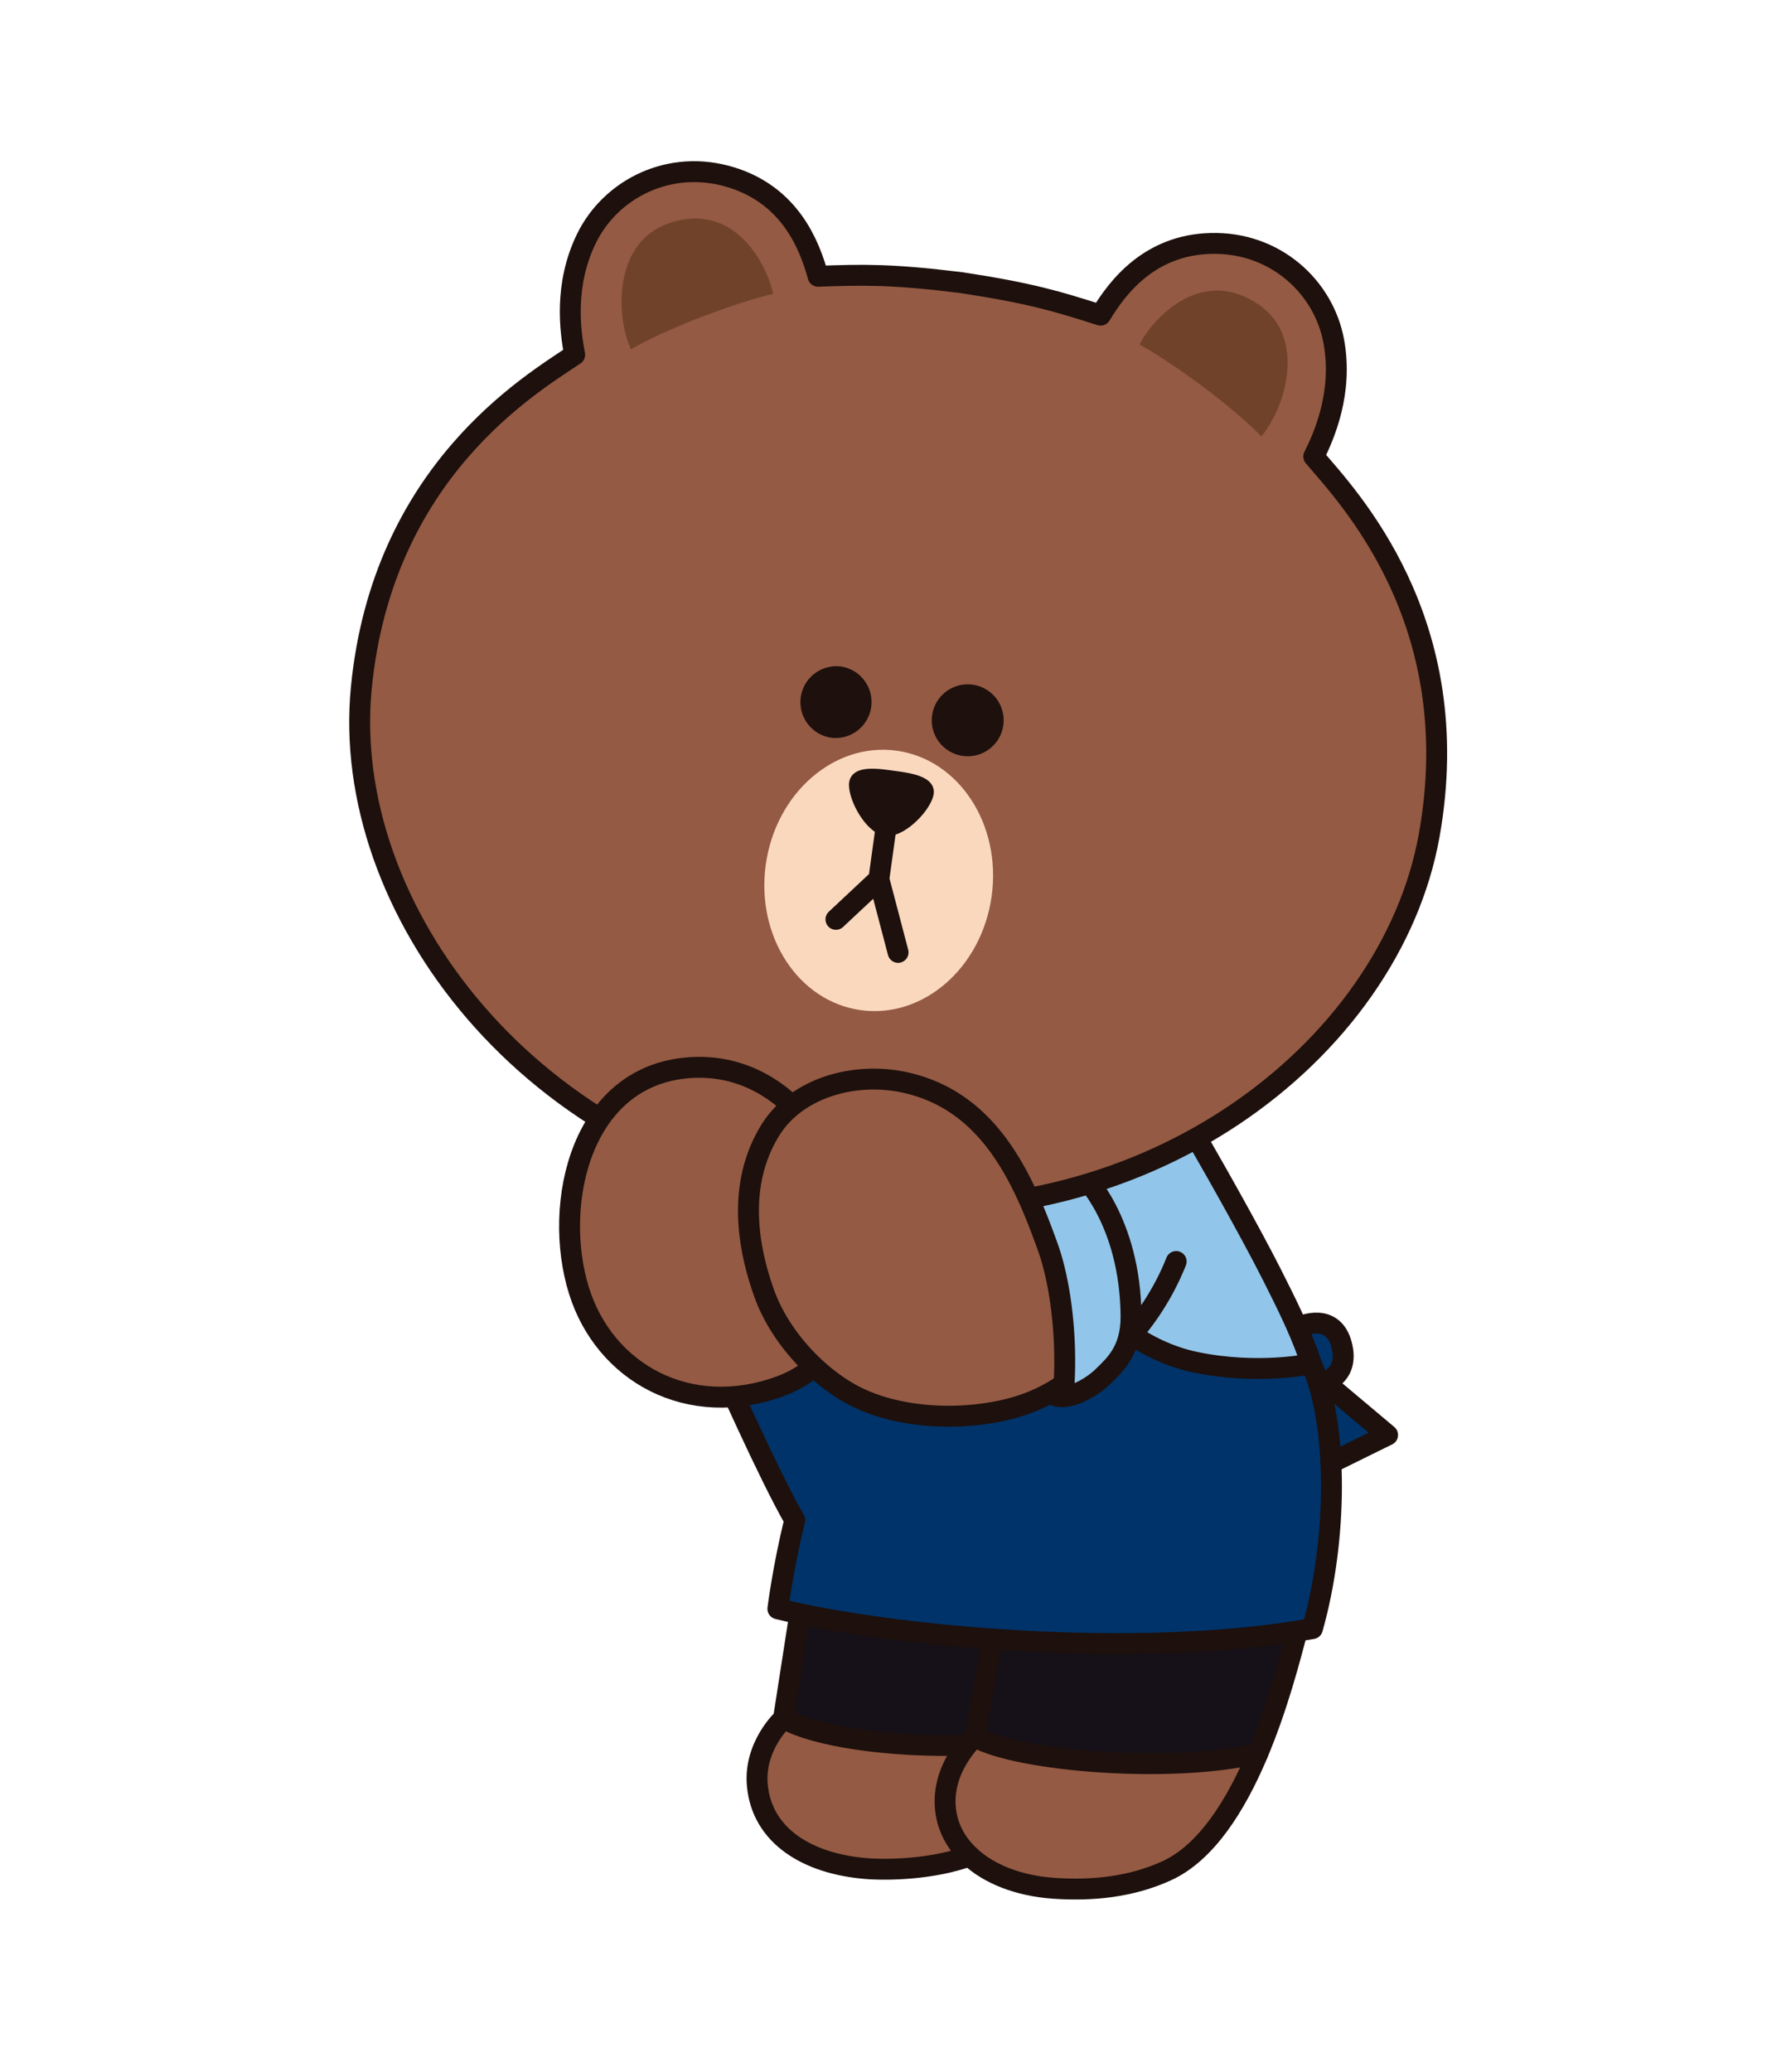 <svg xmlns="http://www.w3.org/2000/svg" width="300" height="347" viewBox="0 0 300 347">
    <g fill="none" fill-rule="evenodd">
        <path fill="#003369" d="M219.841 229.766l12.588 10.582-8.701 4.288"/>
        <path stroke="#1D100D" stroke-linecap="round" stroke-linejoin="round" stroke-width="3.5" d="M219.841 229.766l12.588 10.582-8.701 4.288"/>
        <g>
            <path fill="#003369" d="M217.926 222.133s5.356-2.429 6.8 3.1c1.299 4.973-2.585 6.133-2.585 6.133"/>
            <path stroke="#1D100D" stroke-linecap="round" stroke-linejoin="round" stroke-width="3.5" d="M217.926 222.133s5.356-2.429 6.8 3.1c1.299 4.973-2.585 6.133-2.585 6.133"/>
            <path fill="#945A43" d="M136.38 254.796l-5.138 33.05s-5.026 4.567-4.382 11.222c.8 8.462 8.432 13.08 18.133 13.892 3.766.32 11.355.118 17.403-2.11 3.26 3.067 8.259 5.016 14.14 5.422 6.454.447 12.992-.224 18.913-2.944 13.273-6.08 19.587-31.716 21.882-40.32 2.717-10.114 5.586-21.364 4.788-31.968-.812-10.817-4.24-17.988-9.058-27.516-3.598-7.131-10.794-19.935-14.895-26.785l-79.367 37.88 17.581 30.177z"/>
            <path fill="#161118" d="M118.8 224.62l79.365-37.881c4.102 6.85 11.298 19.654 14.896 26.785.402.795.791 1.572 1.175 2.338l.283.569a286.633 286.633 0 0 1 1.169 2.394c3.414 7.132 5.776 13.488 6.431 22.215.798 10.604-2.072 21.854-4.788 31.969-1.127 4.222-3.224 12.541-6.63 20.642-14.613 3.484-40.174 1.308-47.28-2.676l-1.453 1.33c-13.16.387-25.412-1.532-30.475-4.37l-.38.037c.076-.077.13-.126.13-.126l5.138-33.05-17.582-30.177z"/>
            <path fill="#92C5EA" d="M136.38 254.796L118.8 224.62l79.367-37.88c4.1 6.85 11.297 19.654 14.895 26.785.403.795.792 1.572 1.174 2.338a231.038 231.038 0 0 1 1.452 2.963c3.416 7.132 5.777 13.488 6.432 22.215"/>
            <path fill="#161118" d="M222.12 241.04c.797 10.605-2.071 21.855-4.789 31.97-1.127 4.22-3.224 12.541-6.63 20.641-14.613 3.483-40.175 1.309-47.28-2.675l-1.453 1.328c-13.16.388-25.413-1.531-30.474-4.368l-.382.035.13-.125 5.138-33.049"/>
            <path stroke="#1D100D" stroke-linecap="round" stroke-linejoin="round" stroke-width="3.5" d="M118.8 224.62c3.41 5.724 14.795 25.397 17.58 30.176l-5.137 33.05s-5.026 4.567-4.382 11.222c.798 8.462 8.43 13.08 18.132 13.892 3.765.32 11.354.118 17.404-2.11 3.26 3.067 8.258 5.016 14.138 5.422 6.456.447 12.992-.224 18.914-2.944 13.272-6.08 19.586-31.716 21.882-40.32 2.716-10.114 5.586-21.364 4.788-31.968-.812-10.817-4.242-17.988-9.058-27.516-3.598-7.131-10.794-19.935-14.896-26.785"/>
            <path stroke="#1D100D" stroke-linecap="round" stroke-linejoin="round" stroke-width="3.5" d="M160.128 262.46s3.079 2.536 7.644 3.727l-4.48 24.685s-6.076 5.436-4.817 12.887c.462 2.734 1.85 5.143 3.921 7.09M163.422 290.975c7.105 3.987 32.67 6.159 47.28 2.674M131.494 287.935c5.06 2.837 17.313 4.758 30.475 4.368"/>
            <path fill="#003369" d="M133.122 254.607c-4.462-7.79-11.893-24.6-14.322-29.986l59.437-13.331c4.77 8.403 13.012 15.025 22.09 16.888 10.597 2.176 19.322.241 19.322.241 4.553 10.248 4.388 29.545.185 44.359h-.002c-30.363 5.356-71.456 1.138-89.535-3.318 0 0 .855-6.913 2.825-14.853"/>
            <path stroke="#1D100D" stroke-linecap="round" stroke-linejoin="round" stroke-width="3.5" d="M133.122 254.607c-4.462-7.79-11.756-24.341-14.322-29.986l59.437-13.331c4.77 8.403 13.012 15.025 22.09 16.888 10.597 2.176 19.322.241 19.322.241 4.553 10.248 4.388 29.545.185 44.359h-.002c-30.363 5.356-71.456 1.138-89.535-3.318 0 0 .855-6.913 2.825-14.853zM178.236 231.825c6.565-2.01 14.71-10.268 18.777-20.535"/>
            <path fill="#92C5EA" d="M181.369 196.854s7.945 7.52 8.085 23.593c.051 5.875-2.893 8.298-4.592 10-2.095 2.096-6.625 4.71-9.002 2.854-6.739-20.96-9.957-38.303 5.509-36.447"/>
            <path stroke="#1D100D" stroke-linecap="round" stroke-linejoin="round" stroke-width="3.5" d="M181.369 196.854s7.945 7.52 8.085 23.593c.051 5.875-2.893 8.298-4.592 10-2.095 2.096-6.625 4.71-9.002 2.854"/>
            <path fill="#945A43" d="M96.261 59.416c-.77-3.96-1.809-11.747 1.981-19.485 4.09-8.348 13.992-13.403 24.27-10.218 9.76 3.022 13.051 11.184 14.52 16.56 7.486-.27 12.236-.387 23.967 1.06 11.683 1.78 16.224 3.173 23.354 5.454 2.87-4.775 8.235-11.743 18.452-12.014 10.76-.284 18.927 7.255 20.61 16.397 1.56 8.48-1.546 15.69-3.352 19.296 5.652 6.678 25.75 27.494 19.34 63.415-6.468 36.275-48.313 68.746-99.51 61.492-51.354-6.789-82.94-49.416-79.375-86.128 3.53-36.322 28.497-50.93 35.743-55.829"/>
            <path fill="#71422A" d="M111.944 37.426c-9.07 3.176-8.885 15.195-6.272 21.089 0 0 3.91-2.387 11.727-5.39 7.813-2.998 12.099-3.89 12.099-3.89-.937-4.72-6.373-15.719-17.554-11.809M210.956 51.102c7.874 5.517 4.44 17.034.329 22 0 0-3.118-3.357-9.828-8.366-6.71-5.004-10.595-7.026-10.595-7.026 2.18-4.29 10.39-13.404 20.094-6.608"/>
            <path stroke="#1D100D" stroke-linecap="round" stroke-linejoin="round" stroke-width="3.5" d="M96.261 59.416c-.77-3.96-1.809-11.747 1.981-19.485 4.09-8.348 13.992-13.403 24.27-10.218 9.76 3.022 13.051 11.184 14.52 16.56 7.486-.27 12.236-.387 23.967 1.06 11.683 1.78 16.224 3.173 23.354 5.454 2.87-4.775 8.235-11.743 18.452-12.014 10.76-.284 18.927 7.255 20.61 16.397 1.56 8.48-1.546 15.69-3.352 19.296 5.652 6.678 25.75 27.494 19.34 63.415-6.468 36.275-48.313 68.746-99.51 61.492-51.354-6.789-82.94-49.416-79.375-86.128 3.53-36.322 28.497-50.93 35.743-55.829z"/>
            <path fill="#FAD8BE" d="M128.266 144.85c-1.656 12.001 5.475 22.9 15.922 24.342 10.451 1.445 20.266-7.114 21.92-19.115 1.656-11.999-5.476-22.898-15.925-24.344-10.448-1.44-20.262 7.118-21.917 19.117"/>
            <path stroke="#1D100D" stroke-linecap="round" stroke-linejoin="round" stroke-width="3.5" d="M147.214 147.247l-7.193 6.738m10.413 5.53l-3.22-12.268 1.495-10.835"/>
            <path fill="#1D100D" d="M148.216 140.003c3.45.476 8.438-5.036 8.198-7.55-.236-2.513-3.955-2.982-6.693-3.36-2.739-.379-6.443-.934-7.353 1.421-.913 2.354 2.402 9.013 5.848 9.49M134.132 116.78a6.024 6.024 0 0 0 5.14 6.79 6.023 6.023 0 0 0 1.646-11.93 6.019 6.019 0 0 0-6.786 5.14M156.133 119.82a6.025 6.025 0 0 0 5.142 6.79 6.02 6.02 0 0 0 6.785-5.143 6.02 6.02 0 1 0-11.927-1.648"/>
            <path fill="#945A43" d="M116.352 178.78c-19.041.66-23.898 22.864-19.376 37.38 4.297 13.785 18.452 21.67 33.782 15.998 16.029-5.954 14.209-27.768 7.153-40.153-4.536-7.971-12.138-13.56-21.559-13.225"/>
            <path stroke="#1D100D" stroke-linecap="round" stroke-linejoin="round" stroke-width="3.5" d="M116.352 178.78c-19.041.66-23.898 22.864-19.376 37.38 4.297 13.785 18.452 21.67 33.782 15.998 16.029-5.954 14.209-27.768 7.153-40.153-4.536-7.971-12.138-13.56-21.559-13.225z"/>
            <path fill="#945A43" d="M178.236 231.824c.408-9.595-.847-17.67-2.657-22.755-4.208-11.818-9.885-24.629-23.926-27.753-8.415-1.877-18.284.817-22.708 8.116-4.87 8.014-4.347 17.703-.918 27.254 2.356 6.563 7.943 13.03 14.187 16.617 7.728 4.427 19.196 4.864 27.806 2.413a27.657 27.657 0 0 0 8.216-3.89v-.002z"/>
            <path stroke="#1D100D" stroke-linecap="round" stroke-linejoin="round" stroke-width="3.5" d="M178.236 231.824c.51-9.012-.847-17.67-2.657-22.755-4.208-11.818-9.885-24.629-23.926-27.753-8.415-1.877-18.284.817-22.708 8.116-4.87 8.014-4.347 17.703-.918 27.254 2.356 6.563 7.943 13.03 14.187 16.617 7.728 4.427 19.196 4.864 27.806 2.413a27.657 27.657 0 0 0 8.216-3.89v-.002z"/>
        </g>
    </g>
</svg>
